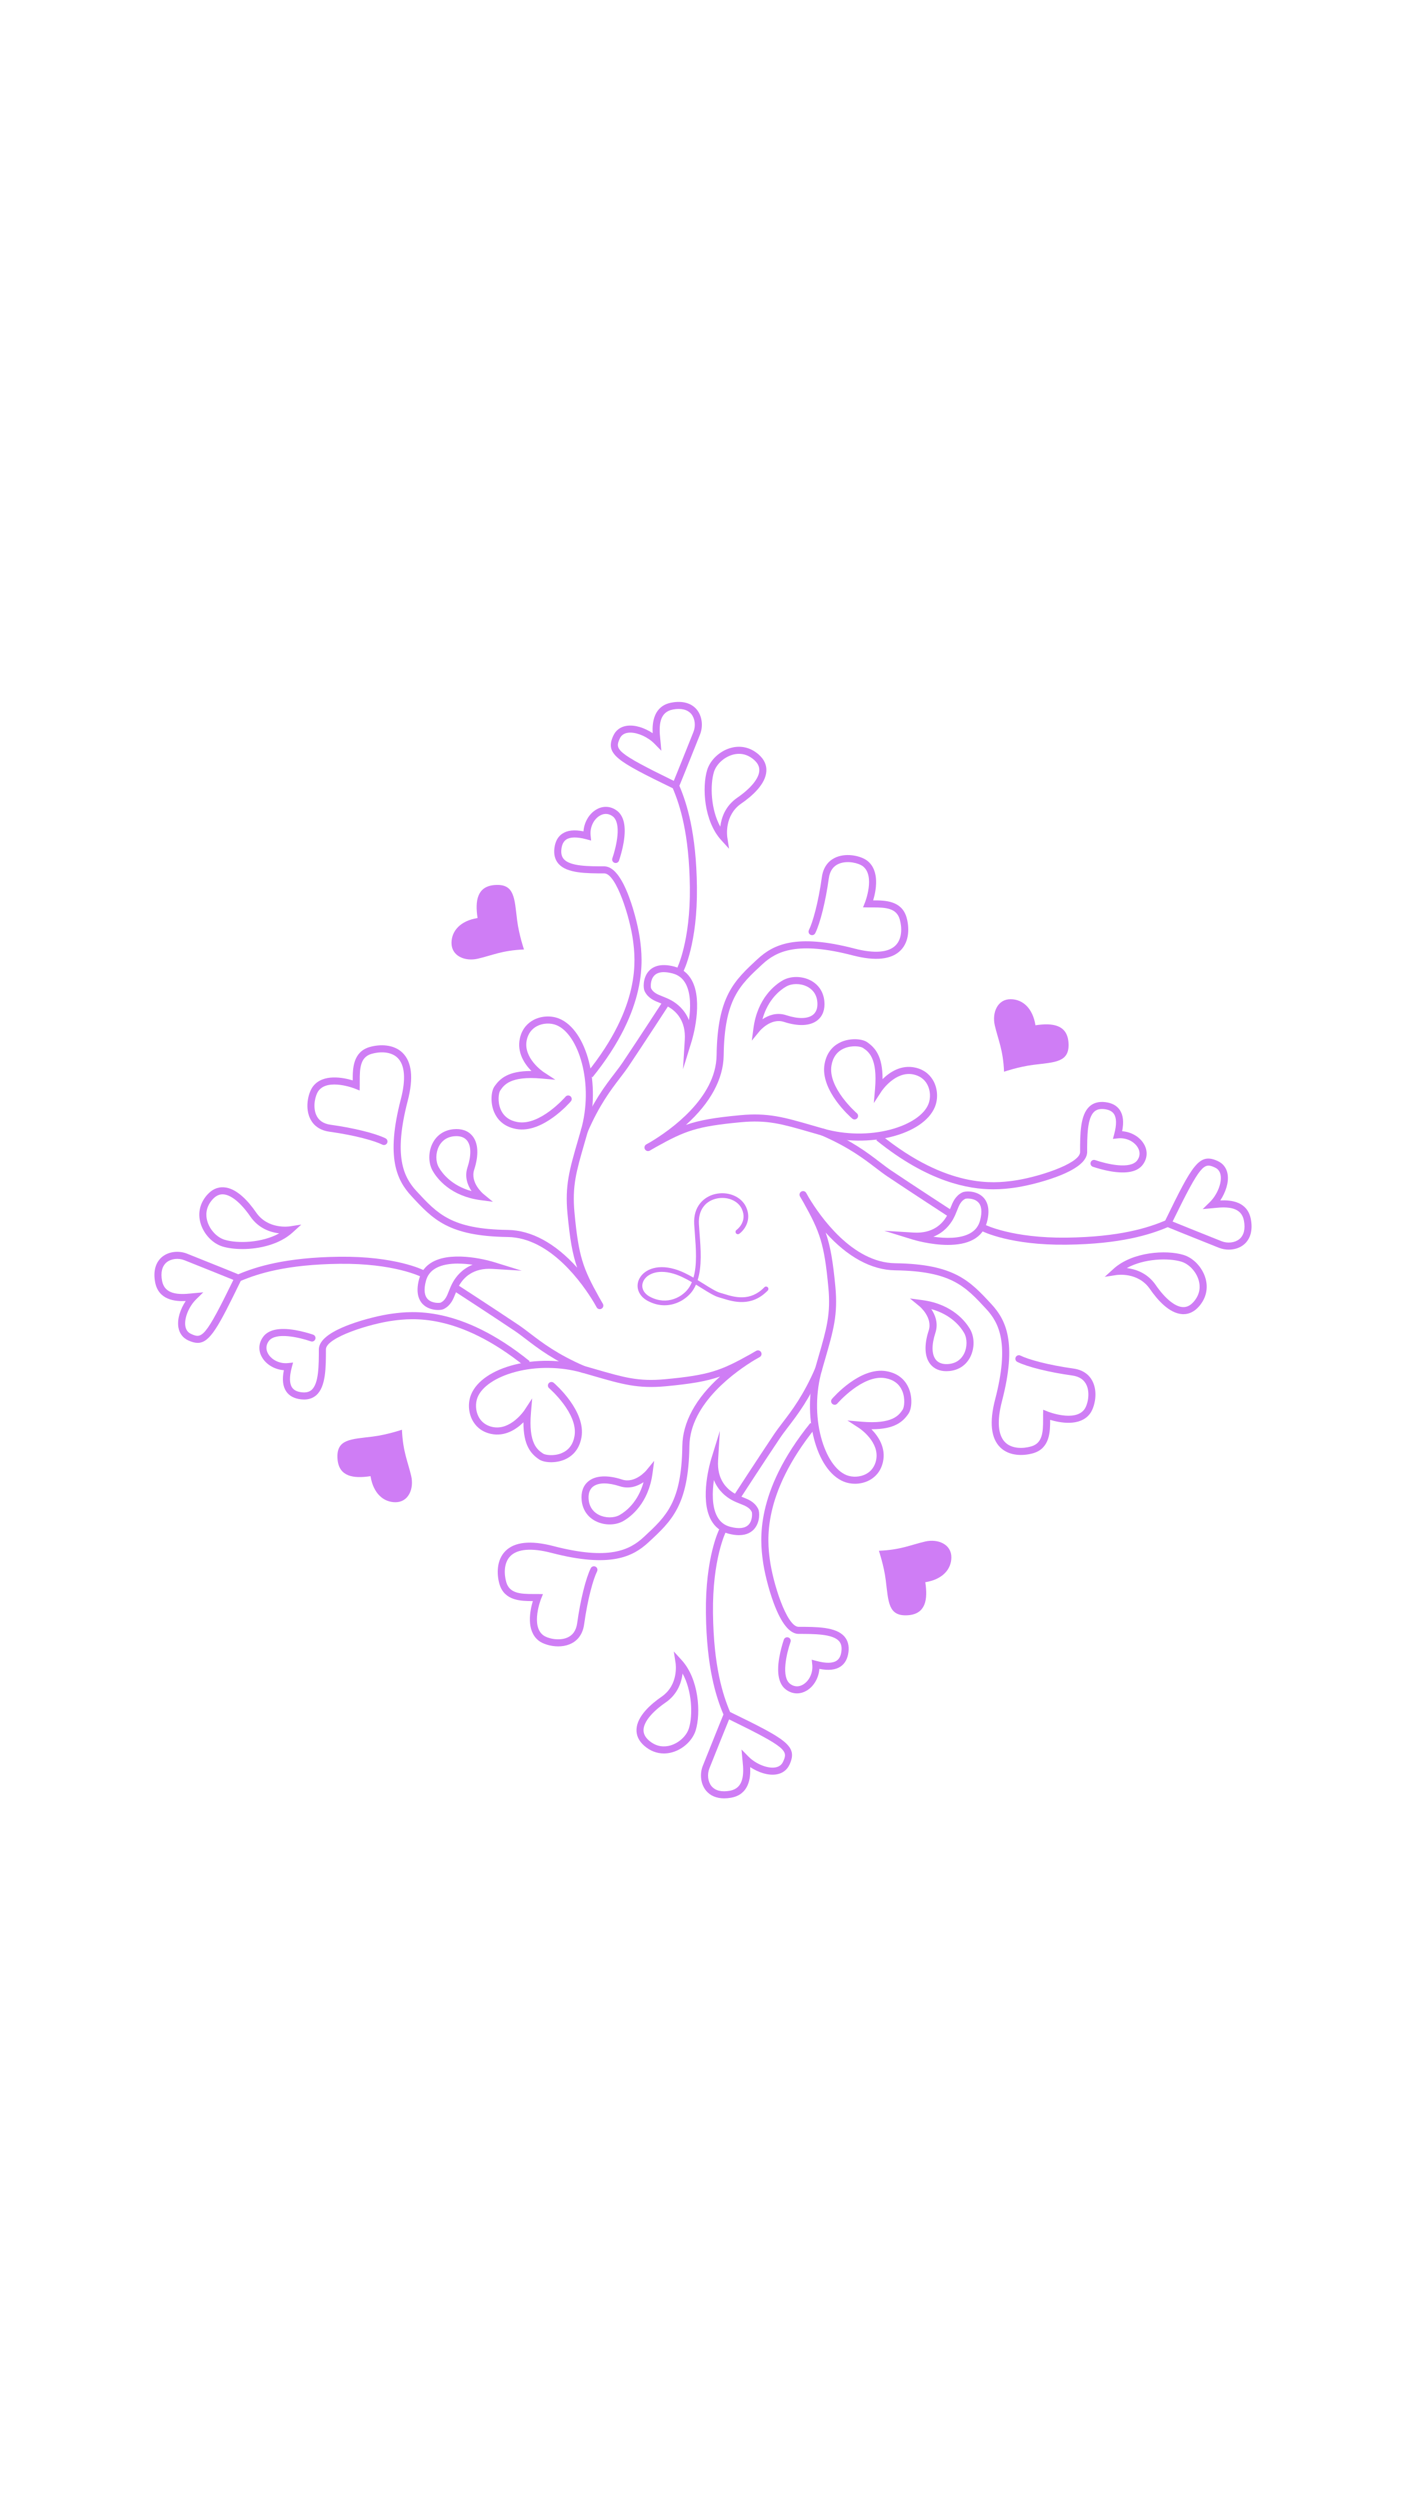<?xml version="1.0" encoding="UTF-8"?>
<svg id="Capa_1" xmlns="http://www.w3.org/2000/svg" version="1.1" viewBox="0 0 1080 1920">
  <!-- Generator: Adobe Illustrator 29.4.0, SVG Export Plug-In . SVG Version: 2.1.0 Build 152)  -->
  <defs>
    <style>
      .st0 {
        fill: #cf7df5;
      }
    </style>
  </defs>
  <g>
    <path class="st0" d="M233.51,1074.71c-.81,0-1.64-.05-2.5-.15-5.09-.61-8.84-2.63-11.14-6.02-2.63-3.87-3.23-9.23-1.82-16.33-6.9-.48-13.45-4.22-16.74-9.82-2.98-5.09-2.75-10.76.64-15.56,4.03-5.72,12.36-7.55,24.74-5.44,5.66.96,10.83,2.53,13.82,3.53,1.47.49,2.22,2.1,1.66,3.54h0c-.52,1.36-2.01,2.06-3.39,1.59-9.09-3.09-27.25-7.4-32.4-.09-2.74,3.88-1.72,7.41-.39,9.69,2.83,4.83,9.08,7.75,15.21,7.1l3.92-.41-1.02,3.81c-1.9,7.12-1.81,12.29.26,15.34,1.39,2.06,3.78,3.26,7.29,3.68,3.34.4,5.87-.21,7.74-1.87,5.53-4.91,5.53-19,5.53-31.43.37-6.72,8.23-12.93,23.36-18.61,11.88-4.46,25.61-7.55,33.34-8.53,14.18-1.81,51.85-6.6,105.28,36.58l-3.41,4.22c-51.62-41.72-87.62-37.14-101.18-35.41-17.95,2.29-51.46,12.86-51.96,21.91,0,14.09,0,28.81-7.35,35.34-2.51,2.23-5.69,3.36-9.48,3.36Z"/>
    <path class="st0" d="M151.85,1031.23c-2.19,0-4.54-.67-7.21-1.88-4.15-1.89-6.77-5.32-7.58-9.93-1.16-6.59,1.62-14.39,5.59-20.33-8.37.42-20.94-.85-23.5-14.5-1.57-8.38.35-15.27,5.4-19.42,4.95-4.06,12.64-5.04,19.15-2.44l2.98,1.19c9.67,3.87,19.06,7.62,26.04,10.43,3.49,1.41,6.38,2.58,8.39,3.41.7.29,1.34.55,1.9.8,13.45-5.69,36.03-12.98,77.82-13.48,43-.48,64.06,10.04,64.94,10.49l-2.47,4.83c-.2-.1-20.94-10.38-62.4-9.89-40.91.49-62.83,7.57-75.84,13.08-.05.05-.11.1-.17.15-17.05,35.03-23.6,47.49-33.05,47.49ZM156.15,992.41l-5.44,5.33c-5.72,5.61-9.38,14.72-8.32,20.73.5,2.85,1.97,4.79,4.48,5.93,8.25,3.75,10.62,3.08,32.4-41.54-6.01-2.48-21.04-8.49-34.6-13.91l-2.98-1.19c-4.65-1.86-10.28-1.2-13.69,1.6-3.5,2.88-4.72,7.8-3.51,14.23,1.96,10.48,12.51,10.77,22.57,9.67.57-.06,1.08-.12,1.51-.16l7.58-.69Z"/>
    <path class="st0" d="M336.45,1005.97c-3.25,0-7.39-.89-10.58-3.46-3.51-2.83-7.04-8.64-3.96-20.22,1.56-5.84,5.04-10.29,10.36-13.23,16.57-9.16,45.66-.33,46.89.05l21.61,6.68-22.58-1.38c-14.66-.89-22.01,6.53-25.59,12.91-1.11,1.98-1.92,4.01-2.7,5.98-1.79,4.5-3.63,9.16-8.98,11.9-.91.47-2.53.78-4.47.78ZM351.73,970.33c-6.08,0-12.15.88-16.84,3.48-4.03,2.23-6.56,5.46-7.73,9.88-1.8,6.76-1.21,11.57,1.75,14.28,3.32,3.05,8.78,2.66,9.64,2.35,3.43-1.76,4.64-4.81,6.31-9.02.8-2.03,1.72-4.33,3.01-6.63,2.36-4.2,6.98-10.22,15.19-13.46-3.54-.5-7.44-.86-11.32-.86Z"/>
    <path class="st0" d="M186.14,959.18c-5.81,0-11.12-.71-15.19-1.95-7.73-2.35-14.53-9.59-16.94-18.01-2.2-7.69-.42-15.33,4.99-21.52,3.7-4.23,8-6.25,12.83-5.95,9.96.57,19.04,10.82,24.9,19.32,9.06,13.13,25.1,10.8,25.78,10.7l8.93-1.39-6.68,6.08c-10.08,9.17-25.63,12.73-38.62,12.73ZM170.97,917.15c-2.88,0-5.47,1.35-7.89,4.12-5.33,6.09-5.04,12.31-3.85,16.46,1.89,6.62,7.36,12.5,13.3,14.31,9.86,3,28.58,2.47,41.93-4.9-6.72-.81-15.83-3.75-22.2-12.99-7.21-10.45-14.77-16.64-20.74-16.98-.18,0-.36-.02-.54-.02Z"/>
    <path class="st0" d="M468.33,1170.65c-3.72,0-7.51-.85-10.85-2.56-6.18-3.16-9.97-8.8-10.69-15.89-.64-6.35,1.17-11.45,5.25-14.74,5.52-4.45,14.69-4.9,25.82-1.28,10,3.26,18.52-6.93,18.61-7.03l6.04-7.35-1.25,9.43c-3.1,23.29-16.69,33.48-22.4,36.77-3.05,1.77-6.75,2.65-10.54,2.65ZM464.22,1139.15c-3.69,0-6.68.85-8.78,2.54-3.26,2.63-3.57,6.87-3.26,9.97.67,6.66,4.59,9.98,7.76,11.6,5.09,2.6,11.75,2.62,16.2.05,4.35-2.51,13.92-9.62,18.19-25.11-4.43,2.96-10.84,5.53-18.16,3.15-4.49-1.46-8.52-2.19-11.95-2.19Z"/>
    <path class="st0" d="M428.78,1264.3c-6.16,0-12.02-2.06-14.99-4.38-9.85-7.69-6.65-23.26-4.5-30.42-8.9.04-21.92-.11-25.64-13.08-2.21-7.71-2.21-18.38,4.42-25.18,7.02-7.19,19.43-8.54,36.9-4,42.57,11.07,58.54,3.26,69.46-6.84,17.52-16.2,29.1-26.91,29.69-70.03.25-18.13,10.27-36.54,28.99-53.3-10.59,3.69-22.17,5.63-41.61,7.46-21.4,2.02-33.62-1.52-55.79-7.94-2.7-.78-5.56-1.61-8.61-2.48-16.35-4.66-34.96-4.89-51.06-.63-14.93,3.95-25.84,11.25-29.18,19.53-1.87,4.64-1.56,10.53.8,15,2.13,4.03,5.76,6.72,10.51,7.77,14.04,3.1,24.63-12.77,24.73-12.93l5.9-9.01-.93,10.73c-2.08,23.98,5.02,28.78,9.26,31.64,1.77,1.2,8.45,2.16,14.36-.33,5.37-2.27,8.67-6.64,9.8-13,3.09-17.29-19.24-36.66-19.47-36.85-1.14-.98-1.27-2.69-.29-3.83.98-1.14,2.69-1.27,3.83-.29,1.02.87,24.91,21.62,21.28,41.93-1.84,10.32-8.1,14.97-13.03,17.05-7.09,3-15.81,2.33-19.51-.17-6.37-4.31-12.1-10.86-12.02-28.5-5.28,5.2-14.13,11.29-25.08,8.87-8.03-1.77-12.12-6.71-14.14-10.54-3.12-5.92-3.51-13.41-1.03-19.56,8.7-21.58,50.87-32.31,86.76-22.09,3.06.87,5.92,1.7,8.63,2.48,22.24,6.44,33.4,9.67,53.77,7.75,33.54-3.16,42.47-6.38,65.44-19.23,1.8-1.09,3.31-1.96,4.47-2.59,1.34-.74,3.01-.24,3.74,1.11h0c.7,1.32.23,2.95-1.07,3.69s-2.46,1.39-3.64,2.06c-14.32,8.62-49.92,33.34-50.37,66.28-.63,45.45-13.55,57.4-31.43,73.94-12.05,11.14-29.42,19.84-74.51,8.11-15.23-3.96-26.17-3.09-31.65,2.53-5.01,5.14-4.88,13.65-3.09,19.9,2.46,8.57,10.55,9.18,20.88,9.15,1.19,0,2.33-.01,3.39,0l3.92.08-1.46,3.64c-.08.2-8.02,20.39,1.53,27.83,3.34,2.6,11.94,4.63,18.36,2.03,4.43-1.8,7.07-5.54,7.84-11.12,2.43-17.65,6.63-34.64,10.45-42.27.67-1.34,2.3-1.88,3.64-1.21,1.34.67,1.88,2.3,1.21,3.64-2.88,5.76-7.22,20.92-9.93,40.58-1.31,9.52-6.8,13.63-11.18,15.41-2.8,1.14-5.81,1.61-8.75,1.61Z"/>
    <path class="st0" d="M447.85,1054.22c-.36,0-.73-.07-1.08-.23-21.4-9.29-33.17-18.28-42.62-25.51-3.12-2.38-6.07-4.64-8.97-6.58-18.11-12.15-46.15-30.36-46.43-30.54-1.26-.82-1.61-2.5-.8-3.75.82-1.26,2.5-1.61,3.75-.8.28.18,28.35,18.41,46.5,30.58,3.04,2.04,6.05,4.34,9.24,6.78,9.22,7.04,20.69,15.81,41.48,24.84,1.37.6,2.01,2.2,1.41,3.57-.44,1.02-1.44,1.63-2.49,1.63Z"/>
    <path class="st0" d="M308.75,1097.92s-11.12,3.83-22.51,5.27c-16.67,2.11-28.15,1.73-26.98,17.22,1.02,13.5,12.07,15.2,25.35,13.16,2.15,13.33,9.94,19.93,18.96,20.03,10.19.12,14.52-10.27,12.3-20.06-2.42-10.68-6.44-18.73-7.12-35.62Z"/>
    <path class="st0" d="M455.11,827.26l-4.22-3.41c41.72-51.62,37.14-87.62,35.41-101.18-2.28-17.95-12.86-51.46-21.91-51.96-14.12-.03-28.81,0-35.34-7.35-2.71-3.05-3.79-7.08-3.2-11.98.61-5.09,2.63-8.84,6.02-11.14,3.87-2.63,9.24-3.23,16.33-1.82.48-6.9,4.22-13.45,9.82-16.74,5.09-2.99,10.76-2.75,15.56.64,5.72,4.03,7.55,12.36,5.44,24.74-.96,5.66-2.53,10.83-3.53,13.82-.49,1.47-2.1,2.22-3.54,1.66h0c-1.36-.52-2.06-2.01-1.59-3.39,3.09-9.09,7.4-27.24.09-32.4-3.88-2.74-7.41-1.73-9.69-.39-4.83,2.83-7.75,9.08-7.1,15.21l.41,3.92-3.81-1.02c-7.12-1.9-12.29-1.81-15.34.26-2.06,1.39-3.26,3.78-3.68,7.29-.4,3.34.22,5.87,1.87,7.74,4.91,5.53,19,5.53,31.43,5.53,6.72.37,12.93,8.23,18.61,23.36,4.46,11.88,7.55,25.61,8.53,33.34,1.81,14.18,6.6,51.86-36.57,105.28Z"/>
    <path class="st0" d="M524.86,746.15l-4.83-2.47,2.41,1.24-2.42-1.23c.1-.2,10.38-20.94,9.89-62.4-.49-40.91-7.57-62.83-13.08-75.84-.05-.05-.1-.11-.15-.17-43.15-21-52.06-26.07-45.61-40.26,1.89-4.15,5.32-6.77,9.93-7.58,6.59-1.16,14.39,1.63,20.33,5.59-.42-8.37.85-20.94,14.5-23.49,8.37-1.57,15.27.35,19.42,5.4,4.06,4.95,5.04,12.65,2.44,19.15l-1.19,2.98c-3.87,9.67-7.62,19.06-10.43,26.04-1.41,3.49-2.58,6.38-3.41,8.39-.29.7-.55,1.34-.8,1.9,5.69,13.45,12.98,36.04,13.48,77.82.51,42.96-10.04,64.06-10.49,64.94ZM484.16,562.59c-.77,0-1.51.06-2.21.18-2.85.5-4.79,1.97-5.93,4.48-3.75,8.25-3.08,10.62,41.54,32.4,2.48-6.01,8.49-21.04,13.91-34.6l1.19-2.98c1.86-4.65,1.2-10.28-1.6-13.69-2.88-3.5-7.8-4.71-14.23-3.51-10.48,1.96-10.77,12.51-9.67,22.57.06.57.12,1.08.16,1.51l.69,7.58-5.33-5.44c-4.96-5.06-12.65-8.5-18.52-8.5Z"/>
    <path class="st0" d="M524.63,821.15l1.38-22.58c.9-14.66-6.53-22.01-12.91-25.59-1.98-1.11-4.01-1.92-5.98-2.69-4.51-1.79-9.17-3.63-11.9-8.98-1.25-2.44-1.43-9.96,2.68-15.05,2.83-3.51,8.64-7.04,20.22-3.96,5.84,1.56,10.29,5.04,13.23,10.36,9.16,16.57.33,45.66-.05,46.89l-6.68,21.61ZM509.92,746.52c-3.28,0-5.78.92-7.47,2.77-3.04,3.32-2.66,8.78-2.35,9.64,1.76,3.43,4.81,4.64,9.02,6.31,2.03.8,4.33,1.72,6.63,3.01,4.2,2.36,10.22,6.98,13.47,15.19,1.29-9.08,1.64-20.48-2.61-28.16-2.23-4.03-5.46-6.56-9.88-7.73-2.55-.68-4.82-1.02-6.81-1.02Z"/>
    <path class="st0" d="M560.05,651.81l-6.08-6.68c-13.27-14.59-14.79-40.63-10.78-53.81,2.35-7.73,9.59-14.53,18.01-16.94,7.69-2.2,15.33-.43,21.52,4.99,4.23,3.7,6.23,8.02,5.95,12.83-.57,9.96-10.82,19.04-19.32,24.9-13.13,9.06-10.8,25.1-10.7,25.78l1.39,8.93ZM567.65,578.89c-1.84,0-3.52.3-4.96.71-6.62,1.89-12.5,7.36-14.31,13.3-3,9.86-2.47,28.58,4.9,41.93.81-6.72,3.75-15.83,12.99-22.2,10.45-7.21,16.64-14.77,16.98-20.74.18-3.1-1.17-5.86-4.11-8.43-3.98-3.49-8.02-4.57-11.5-4.57Z"/>
    <path class="st0" d="M378.62,922.88l-9.43-1.25c-23.29-3.1-33.48-16.69-36.77-22.4-3.5-6.05-3.54-14.64-.09-21.38,3.16-6.18,8.8-9.97,15.89-10.69,6.36-.64,11.45,1.17,14.74,5.25,4.45,5.52,4.91,14.69,1.28,25.82-3.26,10.01,6.93,18.52,7.03,18.61l7.35,6.04ZM350.59,872.46c-.64,0-1.26.04-1.83.1-6.66.67-9.99,4.59-11.61,7.76-2.6,5.09-2.62,11.75-.04,16.2,2.51,4.35,9.62,13.92,25.11,18.19-2.96-4.43-5.53-10.85-3.15-18.16,3.04-9.32,2.91-16.69-.35-20.73-2.14-2.65-5.34-3.35-8.13-3.35Z"/>
    <path class="st0" d="M462,1005.01c-1.32.7-2.95.23-3.69-1.07s-1.39-2.47-2.06-3.64c-8.62-14.32-33.34-49.92-66.28-50.37-45.45-.63-57.4-13.55-73.94-31.43-11.14-12.05-19.84-29.41-8.11-74.51,3.96-15.23,3.08-26.17-2.53-31.65-5.14-5.01-13.65-4.88-19.9-3.09-8.57,2.46-9.21,10.55-9.15,20.88,0,1.19.01,2.33,0,3.39l-.08,3.92-3.64-1.46c-.2-.08-20.39-8.02-27.83,1.53-2.6,3.34-4.63,11.94-2.03,18.36,1.8,4.43,5.54,7.07,11.12,7.84,17.65,2.43,34.63,6.63,42.27,10.45,1.34.67,1.88,2.3,1.21,3.64-.67,1.34-2.3,1.88-3.64,1.21-5.76-2.88-20.92-7.22-40.58-9.93-9.52-1.31-13.63-6.8-15.41-11.18-3.52-8.67-.65-19.36,2.78-23.74,7.69-9.85,23.26-6.65,30.42-4.5-.05-8.89.11-21.93,13.08-25.64,7.71-2.21,18.38-2.21,25.18,4.42,7.2,7.02,8.54,19.43,4,36.9-11.07,42.58-3.26,58.55,6.84,69.46,16.2,17.52,26.91,29.1,70.03,29.69,18.13.25,36.54,10.27,53.3,28.99-3.69-10.59-5.63-22.17-7.46-41.61-2.02-21.4,1.52-33.62,7.94-55.79.78-2.7,1.61-5.56,2.48-8.61,4.66-16.35,4.89-34.96.63-51.06-3.95-14.93-11.25-25.84-19.53-29.18-4.64-1.87-10.52-1.56-15,.8-4.03,2.13-6.72,5.76-7.77,10.51-3.1,14.04,12.77,24.63,12.93,24.73l9.01,5.9-10.73-.93c-23.97-2.09-28.78,5.02-31.64,9.26-1.2,1.77-2.16,8.44.33,14.36,2.27,5.37,6.64,8.67,13,9.8,17.25,3.08,36.66-19.24,36.85-19.47.97-1.14,2.69-1.27,3.83-.29,1.14.98,1.27,2.69.29,3.82-.87,1.02-21.62,24.91-41.93,21.28-10.32-1.84-14.97-8.1-17.05-13.03-3-7.09-2.33-15.81.17-19.51,4.28-6.32,10.77-12.02,28.13-12.02.12,0,.25,0,.37,0-5.2-5.28-11.29-14.13-8.87-25.08,1.77-8.03,6.71-12.12,10.54-14.14,5.92-3.12,13.41-3.51,19.56-1.03,21.57,8.7,32.31,50.87,22.09,86.76-.87,3.06-1.7,5.92-2.48,8.63-6.44,22.24-9.67,33.4-7.75,53.77,3.16,33.54,6.38,42.47,19.23,65.44,1.09,1.8,1.96,3.31,2.59,4.47.74,1.34.24,3.01-1.11,3.74h0Z"/>
    <path class="st0" d="M448.91,870.94c-.36,0-.73-.07-1.08-.23-1.37-.6-2.01-2.2-1.41-3.57,9.29-21.4,18.28-33.17,25.51-42.62,2.38-3.12,4.64-6.07,6.58-8.97,12.15-18.11,30.36-46.15,30.54-46.43.82-1.26,2.5-1.61,3.75-.8,1.26.82,1.61,2.5.8,3.75-.18.28-18.41,28.35-30.58,46.5-2.04,3.04-4.34,6.05-6.78,9.24-7.04,9.22-15.81,20.69-24.84,41.48-.44,1.02-1.44,1.63-2.49,1.63Z"/>
    <path class="st0" d="M402.49,729.12s-3.83-11.12-5.27-22.51c-2.11-16.67-1.73-28.15-17.22-26.98-13.5,1.02-15.2,12.07-13.16,25.35-13.33,2.15-19.93,9.94-20.03,18.96-.12,10.19,10.27,14.52,20.06,12.3,10.68-2.42,18.73-6.44,35.62-7.12Z"/>
    <path class="st0" d="M763.02,913.3c-19.12,0-50.15-5.56-89.91-37.69l3.41-4.22c51.62,41.72,87.63,37.14,101.18,35.41,17.95-2.29,51.46-12.86,51.96-21.91,0-14.09,0-28.81,7.35-35.34,3.05-2.71,7.08-3.78,11.98-3.2,5.09.61,8.84,2.63,11.14,6.02,2.63,3.87,3.23,9.23,1.82,16.33,6.9.48,13.45,4.22,16.74,9.82,2.98,5.09,2.75,10.76-.64,15.56-4.03,5.72-12.36,7.54-24.74,5.44-5.66-.96-10.83-2.53-13.82-3.53-1.47-.49-2.22-2.1-1.66-3.54h0c.52-1.36,2.01-2.06,3.39-1.59,9.09,3.09,27.25,7.39,32.4.09,2.74-3.88,1.72-7.41.39-9.68-2.83-4.83-9.08-7.75-15.21-7.11l-3.92.41,1.02-3.81c1.9-7.12,1.81-12.29-.26-15.34-1.39-2.06-3.78-3.26-7.29-3.68-3.34-.39-5.87.22-7.74,1.87-5.53,4.91-5.53,19-5.53,31.43-.37,6.72-8.23,12.93-23.36,18.61-11.88,4.46-25.61,7.55-33.34,8.53-3.63.46-8.79,1.12-15.37,1.12Z"/>
    <path class="st0" d="M943.86,959.63c-2.55,0-5.15-.47-7.57-1.44l-2.98-1.19c-9.67-3.87-19.06-7.62-26.04-10.43-3.49-1.41-6.38-2.58-8.39-3.41-.7-.29-1.34-.55-1.9-.8-13.45,5.69-36.03,12.98-77.82,13.48-42.98.52-64.06-10.04-64.94-10.49l2.47-4.83c.2.1,20.92,10.36,62.4,9.89,40.92-.49,62.83-7.57,75.84-13.08.05-.05.11-.1.17-.15,21-43.16,26.07-52.06,40.26-45.61,4.15,1.89,6.77,5.32,7.58,9.93,1.16,6.59-1.63,14.39-5.59,20.33,8.36-.41,20.94.85,23.49,14.5,1.57,8.38-.35,15.27-5.4,19.42-3.1,2.55-7.29,3.88-11.58,3.88ZM900.72,938.05c6.01,2.48,21.04,8.49,34.6,13.91l2.98,1.19c4.66,1.86,10.28,1.2,13.69-1.6,3.5-2.88,4.72-7.8,3.51-14.23-1.96-10.48-12.51-10.77-22.57-9.67-.57.06-1.08.12-1.51.16l-7.58.69,5.44-5.33c5.72-5.61,9.38-14.72,8.32-20.73-.5-2.85-1.97-4.79-4.48-5.93-8.25-3.75-10.62-3.09-32.4,41.54Z"/>
    <path class="st0" d="M728.12,956.01c-13.49,0-26.47-3.94-27.28-4.19l-21.61-6.68,22.58,1.38c14.65.88,22.01-6.53,25.59-12.91,1.11-1.98,1.92-4.01,2.69-5.98,1.79-4.51,3.63-9.17,8.98-11.9,2.44-1.25,9.96-1.43,15.05,2.68,3.51,2.83,7.04,8.64,3.96,20.22-1.56,5.84-5.04,10.29-10.36,13.23-5.62,3.11-12.68,4.15-19.6,4.15ZM716.94,949.72c9.08,1.29,20.48,1.64,28.16-2.61,4.03-2.23,6.56-5.46,7.73-9.88,1.8-6.76,1.21-11.57-1.75-14.28-3.32-3.05-8.77-2.66-9.64-2.35-3.43,1.76-4.64,4.81-6.31,9.02-.8,2.03-1.72,4.33-3.01,6.63-2.36,4.2-6.98,10.22-15.19,13.47Z"/>
    <path class="st0" d="M909.05,1009.19c-.29,0-.58,0-.87-.03-9.96-.57-19.04-10.82-24.9-19.32-9.06-13.14-25.11-10.81-25.78-10.7l-8.93,1.39,6.68-6.08c14.59-13.27,40.63-14.79,53.81-10.78,7.73,2.35,14.53,9.59,16.94,18.01,2.2,7.69.43,15.33-4.99,21.52-3.47,3.97-7.49,5.98-11.96,5.98ZM865.54,973.78c6.72.81,15.83,3.75,22.2,12.99,7.21,10.45,14.77,16.64,20.74,16.98,3.1.19,5.86-1.16,8.43-4.11,5.33-6.09,5.04-12.31,3.85-16.46-1.89-6.62-7.36-12.5-13.3-14.31-9.86-3-28.58-2.47-41.93,4.9Z"/>
    <path class="st0" d="M577.49,799.11l1.25-9.43c3.1-23.29,16.69-33.48,22.4-36.77,6.05-3.5,14.65-3.54,21.38-.09,6.18,3.16,9.97,8.8,10.69,15.89.64,6.35-1.17,11.45-5.25,14.74-5.52,4.45-14.69,4.91-25.82,1.28-10.01-3.26-18.52,6.93-18.61,7.03l-6.04,7.35ZM611.66,755.69c-2.84,0-5.6.64-7.81,1.92-4.35,2.51-13.92,9.62-18.19,25.11,4.43-2.96,10.84-5.53,18.16-3.15,9.32,3.04,16.69,2.91,20.73-.35,3.26-2.63,3.57-6.87,3.26-9.97-.67-6.66-4.59-9.98-7.76-11.6-2.56-1.31-5.52-1.96-8.39-1.96Z"/>
    <path class="st0" d="M495.36,882.5h0c-.7-1.32-.23-2.95,1.07-3.69s2.46-1.39,3.64-2.06c14.32-8.62,49.92-33.34,50.37-66.28.63-45.45,13.55-57.4,31.43-73.94,12.05-11.14,29.41-19.84,74.51-8.1,15.23,3.96,26.17,3.08,31.65-2.53,5.01-5.14,4.88-13.65,3.09-19.9-2.46-8.57-10.56-9.23-20.88-9.15-1.19,0-2.33.01-3.39,0l-3.92-.08,1.46-3.65c.08-.2,8.02-20.39-1.53-27.84-3.34-2.6-11.94-4.63-18.36-2.03-4.43,1.8-7.07,5.54-7.84,11.12-2.43,17.65-6.63,34.64-10.45,42.27-.67,1.34-2.3,1.88-3.64,1.21-1.34-.67-1.88-2.3-1.21-3.64,2.88-5.76,7.22-20.92,9.93-40.58,1.31-9.52,6.8-13.63,11.18-15.41,8.66-3.52,19.36-.65,23.74,2.78,9.85,7.69,6.65,23.26,4.5,30.42,8.89-.04,21.92.11,25.64,13.08,2.21,7.71,2.21,18.38-4.42,25.18-7.02,7.19-19.44,8.54-36.9,4-42.57-11.07-58.55-3.26-69.46,6.84-17.52,16.2-29.1,26.91-29.69,70.03-.25,18.13-10.27,36.54-28.99,53.3,10.59-3.69,22.17-5.63,41.61-7.46,21.4-2.02,33.61,1.52,55.79,7.94,2.7.78,5.56,1.61,8.61,2.48,16.35,4.65,34.96,4.88,51.06.63,14.93-3.95,25.84-11.25,29.18-19.53,1.87-4.64,1.56-10.53-.8-15-2.13-4.03-5.76-6.72-10.51-7.77-14.04-3.11-24.63,12.76-24.73,12.93l-5.9,9.01.93-10.73c2.08-23.98-5.02-28.78-9.26-31.64-1.77-1.2-8.45-2.16-14.36.33-5.37,2.27-8.67,6.64-9.8,13-3.08,17.25,19.24,36.66,19.47,36.85,1.14.98,1.27,2.69.29,3.83-.98,1.14-2.69,1.27-3.82.29-1.02-.87-24.91-21.62-21.28-41.93,1.84-10.32,8.1-14.97,13.03-17.05,7.09-3,15.81-2.33,19.51.17,6.37,4.31,12.1,10.86,12.02,28.5,5.28-5.2,14.12-11.29,25.08-8.87,8.03,1.77,12.12,6.71,14.14,10.54,3.12,5.92,3.51,13.41,1.03,19.56-8.71,21.58-50.87,32.31-86.76,22.09-3.06-.87-5.92-1.7-8.63-2.48-22.24-6.44-33.4-9.66-53.77-7.75-33.54,3.16-42.47,6.38-65.44,19.23-1.8,1.09-3.31,1.96-4.47,2.59-1.34.74-3.01.24-3.74-1.11Z"/>
    <path class="st0" d="M729.76,934.53c-.51,0-1.02-.14-1.48-.44-.28-.18-28.35-18.41-46.5-30.58-3.04-2.04-6.05-4.34-9.24-6.77-9.22-7.04-20.69-15.81-41.49-24.84-1.37-.6-2.01-2.2-1.41-3.57.6-1.37,2.2-2,3.57-1.41,21.41,9.3,33.17,18.28,42.62,25.51,3.12,2.38,6.07,4.64,8.96,6.58,18.11,12.15,46.15,30.36,46.43,30.54,1.26.82,1.61,2.5.8,3.75-.52.8-1.39,1.24-2.28,1.24Z"/>
    <path class="st0" d="M771.25,822.99s11.12-3.83,22.51-5.27c16.67-2.11,28.15-1.73,26.98-17.22-1.02-13.5-12.07-15.2-25.35-13.16-2.15-13.33-9.94-19.93-18.96-20.03-10.19-.12-14.52,10.27-12.3,20.06,2.42,10.68,6.44,18.73,7.12,35.62Z"/>
    <path class="st0" d="M612.23,1300.4c-2.84,0-5.65-.91-8.22-2.72-5.71-4.03-7.54-12.36-5.44-24.74.96-5.66,2.53-10.83,3.53-13.82.49-1.47,2.1-2.22,3.54-1.66h0c1.36.52,2.06,2.01,1.59,3.39-3.09,9.09-7.4,27.24-.09,32.4,3.88,2.74,7.41,1.72,9.68.39,4.83-2.83,7.75-9.08,7.11-15.21l-.41-3.92,3.81,1.02c7.13,1.9,12.29,1.81,15.34-.26,2.05-1.39,3.26-3.78,3.67-7.29.4-3.34-.21-5.87-1.87-7.74-4.91-5.53-19-5.53-31.43-5.53-6.72-.37-12.93-8.23-18.61-23.36-4.46-11.88-7.55-25.61-8.53-33.34-1.81-14.18-6.6-51.86,36.58-105.28l4.22,3.41c-41.72,51.62-37.14,87.62-35.41,101.18,2.29,17.95,12.86,51.46,21.91,51.96,14.12.01,28.81,0,35.34,7.35,2.71,3.05,3.79,7.08,3.2,11.98-.61,5.09-2.63,8.84-6.02,11.14-3.87,2.62-9.24,3.22-16.33,1.82-.48,6.9-4.22,13.45-9.82,16.74-2.37,1.39-4.87,2.08-7.34,2.08Z"/>
    <path class="st0" d="M556.29,1381.01c-5.9,0-10.75-2.03-13.96-5.94-4.06-4.95-5.04-12.65-2.44-19.15l1.23-3.07c3.86-9.65,7.61-19.02,10.41-25.98,1.4-3.48,2.57-6.36,3.4-8.37.29-.7.55-1.33.79-1.89-5.69-13.45-12.98-36.03-13.48-77.82-.51-42.96,10.04-64.06,10.49-64.94l4.83,2.47c-.1.2-10.39,20.94-9.89,62.4.49,40.92,7.57,62.83,13.08,75.84.05.05.1.11.15.17,43.15,21,52.06,26.07,45.61,40.26-1.89,4.15-5.32,6.77-9.93,7.58-6.6,1.16-14.39-1.63-20.33-5.59.41,8.37-.85,20.94-14.5,23.5-1.9.36-3.73.53-5.47.53ZM560.04,1320.35c-2.47,6-8.47,20.98-13.88,34.51l-1.23,3.07c-1.86,4.65-1.2,10.28,1.6,13.69,2.87,3.5,7.79,4.71,14.23,3.51,10.48-1.96,10.77-12.51,9.67-22.57-.06-.57-.12-1.08-.16-1.51l-.69-7.58,5.33,5.44c5.61,5.72,14.72,9.38,20.73,8.32,2.85-.5,4.79-1.97,5.93-4.48,3.75-8.25,3.07-10.63-41.54-32.4Z"/>
    <path class="st0" d="M567.62,1178.89c-2.34,0-5.04-.35-8.16-1.18-5.84-1.56-10.29-5.04-13.23-10.36-9.16-16.57-.33-45.66.05-46.89l6.68-21.62-1.38,22.59c-.9,14.66,6.53,22.01,12.91,25.59,1.98,1.11,4.01,1.92,5.98,2.69,4.51,1.79,9.17,3.63,11.9,8.98,1.25,2.44,1.43,9.96-2.68,15.05-2.07,2.56-5.73,5.14-12.06,5.14ZM548.37,1136.57c-1.29,9.08-1.64,20.48,2.61,28.16,2.23,4.03,5.46,6.56,9.88,7.73,6.76,1.8,11.57,1.21,14.28-1.75,3.04-3.32,2.66-8.78,2.35-9.64-1.76-3.43-4.81-4.64-9.02-6.31-2.03-.8-4.33-1.72-6.63-3.01-4.2-2.36-10.22-6.98-13.47-15.19Z"/>
    <path class="st0" d="M509.98,1346.54c-5.44,0-10.65-2.01-15.1-5.91-4.23-3.7-6.23-8.02-5.95-12.83.57-9.96,10.82-19.04,19.32-24.9,13.13-9.06,10.8-25.1,10.7-25.78l-1.39-8.93,6.08,6.68c13.27,14.6,14.79,40.63,10.78,53.81-2.35,7.73-9.59,14.53-18.01,16.94-2.15.61-4.3.92-6.42.92ZM524.31,1285.17c-.81,6.72-3.75,15.83-12.99,22.2-10.45,7.21-16.64,14.77-16.98,20.74-.18,3.1,1.17,5.86,4.11,8.43,6.09,5.33,12.31,5.03,16.46,3.85,6.62-1.89,12.5-7.36,14.31-13.3,3-9.86,2.47-28.58-4.9-41.93Z"/>
    <path class="st0" d="M726.94,1052.97c-5.22,0-9.44-1.84-12.3-5.38-4.45-5.52-4.91-14.69-1.28-25.82,3.26-10.01-6.93-18.52-7.03-18.61l-7.36-6.04,9.43,1.25c23.29,3.1,33.48,16.69,36.77,22.4,3.5,6.05,3.54,14.65.09,21.38-3.16,6.18-8.8,9.97-15.89,10.69-.84.08-1.65.13-2.44.13ZM715.38,1005.3c2.96,4.43,5.53,10.85,3.15,18.15-3.04,9.32-2.92,16.69.35,20.73,2.63,3.26,6.88,3.57,9.97,3.26,6.66-.67,9.98-4.59,11.61-7.76,2.6-5.09,2.62-11.75.04-16.2-2.51-4.35-9.62-13.91-25.11-18.19Z"/>
    <path class="st0" d="M656.73,1139.41c-2.95,0-5.89-.53-8.57-1.62-21.58-8.71-32.31-50.87-22.09-86.76.87-3.06,1.7-5.93,2.48-8.63,6.44-22.24,9.67-33.4,7.75-53.77-3.16-33.54-6.38-42.47-19.23-65.43-1.09-1.8-1.96-3.32-2.6-4.47-.74-1.34-.24-3.01,1.11-3.74h0c1.32-.7,2.95-.23,3.69,1.07s1.4,2.47,2.06,3.64c8.62,14.32,33.34,49.92,66.28,50.37,45.45.63,57.4,13.55,73.94,31.43,11.14,12.05,19.84,29.41,8.1,74.51-3.96,15.23-3.08,26.17,2.53,31.65,5.14,5.01,13.65,4.88,19.9,3.09,8.57-2.46,9.21-10.55,9.15-20.88,0-1.19-.01-2.33,0-3.39l.08-3.92,3.64,1.46c.2.08,20.39,8.01,27.84-1.53,2.6-3.34,4.63-11.94,2.03-18.36-1.8-4.43-5.54-7.07-11.12-7.84-17.65-2.43-34.63-6.63-42.27-10.45-1.34-.67-1.88-2.3-1.21-3.64.67-1.34,2.3-1.88,3.64-1.21,5.76,2.88,20.92,7.22,40.58,9.93,9.52,1.31,13.64,6.8,15.41,11.18,3.52,8.67.65,19.36-2.78,23.74-7.69,9.85-23.26,6.65-30.42,4.5.05,8.89-.11,21.92-13.08,25.64-7.72,2.21-18.38,2.21-25.18-4.42-7.2-7.02-8.54-19.43-4-36.9,11.07-42.58,3.26-58.55-6.84-69.46-16.21-17.52-26.91-29.1-70.03-29.69-18.13-.25-36.54-10.27-53.3-28.99,3.69,10.59,5.63,22.17,7.46,41.61,2.02,21.4-1.52,33.61-7.93,55.79-.78,2.7-1.61,5.56-2.48,8.61-4.66,16.35-4.89,34.96-.63,51.06,3.95,14.93,11.25,25.84,19.53,29.18,4.64,1.87,10.53,1.56,15-.8,4.03-2.13,6.72-5.76,7.77-10.51,3.11-14.1-12.76-24.62-12.92-24.73l-9.09-5.92,10.8.94c23.97,2.08,28.78-5.02,31.64-9.26,1.2-1.77,2.16-8.45-.33-14.36-2.27-5.37-6.64-8.67-13-9.8-17.26-3.08-36.66,19.24-36.85,19.47-.97,1.14-2.69,1.27-3.83.29s-1.27-2.69-.29-3.82c.87-1.02,21.62-24.92,41.93-21.28,10.32,1.84,14.97,8.1,17.05,13.03,3,7.09,2.33,15.82-.17,19.51-4.28,6.32-10.77,12.02-28.13,12.02-.12,0-.25,0-.38,0,5.2,5.28,11.29,14.13,8.87,25.08-1.77,8.03-6.71,12.12-10.54,14.14-3.34,1.76-7.17,2.65-10.99,2.65Z"/>
    <path class="st0" d="M566.27,1152.11c-.51,0-1.02-.14-1.48-.44-1.26-.82-1.61-2.5-.8-3.75.18-.28,18.41-28.35,30.58-46.5,2.04-3.04,4.34-6.05,6.77-9.24,7.04-9.22,15.81-20.69,24.84-41.49.6-1.37,2.19-2,3.57-1.41,1.37.6,2.01,2.2,1.41,3.57-9.3,21.41-18.29,33.17-25.51,42.62-2.38,3.12-4.64,6.07-6.58,8.96-12.15,18.11-30.36,46.15-30.54,46.43-.52.8-1.39,1.24-2.28,1.24Z"/>
    <path class="st0" d="M675.1,1190.88s3.83,11.12,5.27,22.51c2.11,16.67,1.73,28.15,17.22,26.98,13.5-1.02,15.2-12.07,13.16-25.35,13.33-2.15,19.93-9.94,20.03-18.96.12-10.19-10.27-14.52-20.06-12.3-10.68,2.42-18.73,6.44-35.62,7.12Z"/>
  </g>
  <path class="st0" d="M510.43,1002.36c-4.14,0-8.55-1.02-13.06-3.47-6.5-3.54-9.2-9.96-6.71-15.99,2.91-7.05,12.83-12.65,27.74-8.27,4.8,1.41,9.64,3.83,14.27,6.5,2.88-9.91,1.93-22.35,1.08-33.61-.2-2.56-.38-5.04-.52-7.39-.8-13.95,7.63-21.08,15.79-23.11,10-2.49,20.36,1.75,24.08,9.86,4.61,10.03-1.43,17.84-5.26,20.57-.82.58-1.94.39-2.52-.43-.58-.81-.39-1.94.42-2.52.37-.26,8.57-6.34,4.08-16.11-3.01-6.56-11.57-9.94-19.92-7.86-8.74,2.18-13.62,9.43-13.05,19.4.13,2.33.32,4.79.51,7.32.91,11.9,1.91,25.09-1.48,35.78,1.66,1,3.28,2.02,4.85,3,5.11,3.19,9.51,5.94,12.52,6.76.83.23,1.76.51,2.76.82,8.03,2.48,20.17,6.21,31.12-5.09.7-.72,1.84-.74,2.56-.04.72.7.74,1.84.04,2.56-12.5,12.9-26.45,8.6-34.78,6.03-.96-.3-1.85-.57-2.65-.79-3.52-.96-8.14-3.84-13.48-7.18-1.38-.86-2.79-1.74-4.23-2.62-.55,1.26-1.18,2.48-1.89,3.64-3.79,6.18-12.18,12.24-22.27,12.24ZM508.35,976.7c-7.64,0-12.63,3.44-14.34,7.59-1.78,4.3.23,8.79,5.09,11.43,13.41,7.29,25.91,0,30.51-7.49.7-1.14,1.31-2.35,1.84-3.62-4.62-2.69-9.42-5.14-14.07-6.51-3.32-.98-6.35-1.4-9.04-1.4Z"/>
</svg>